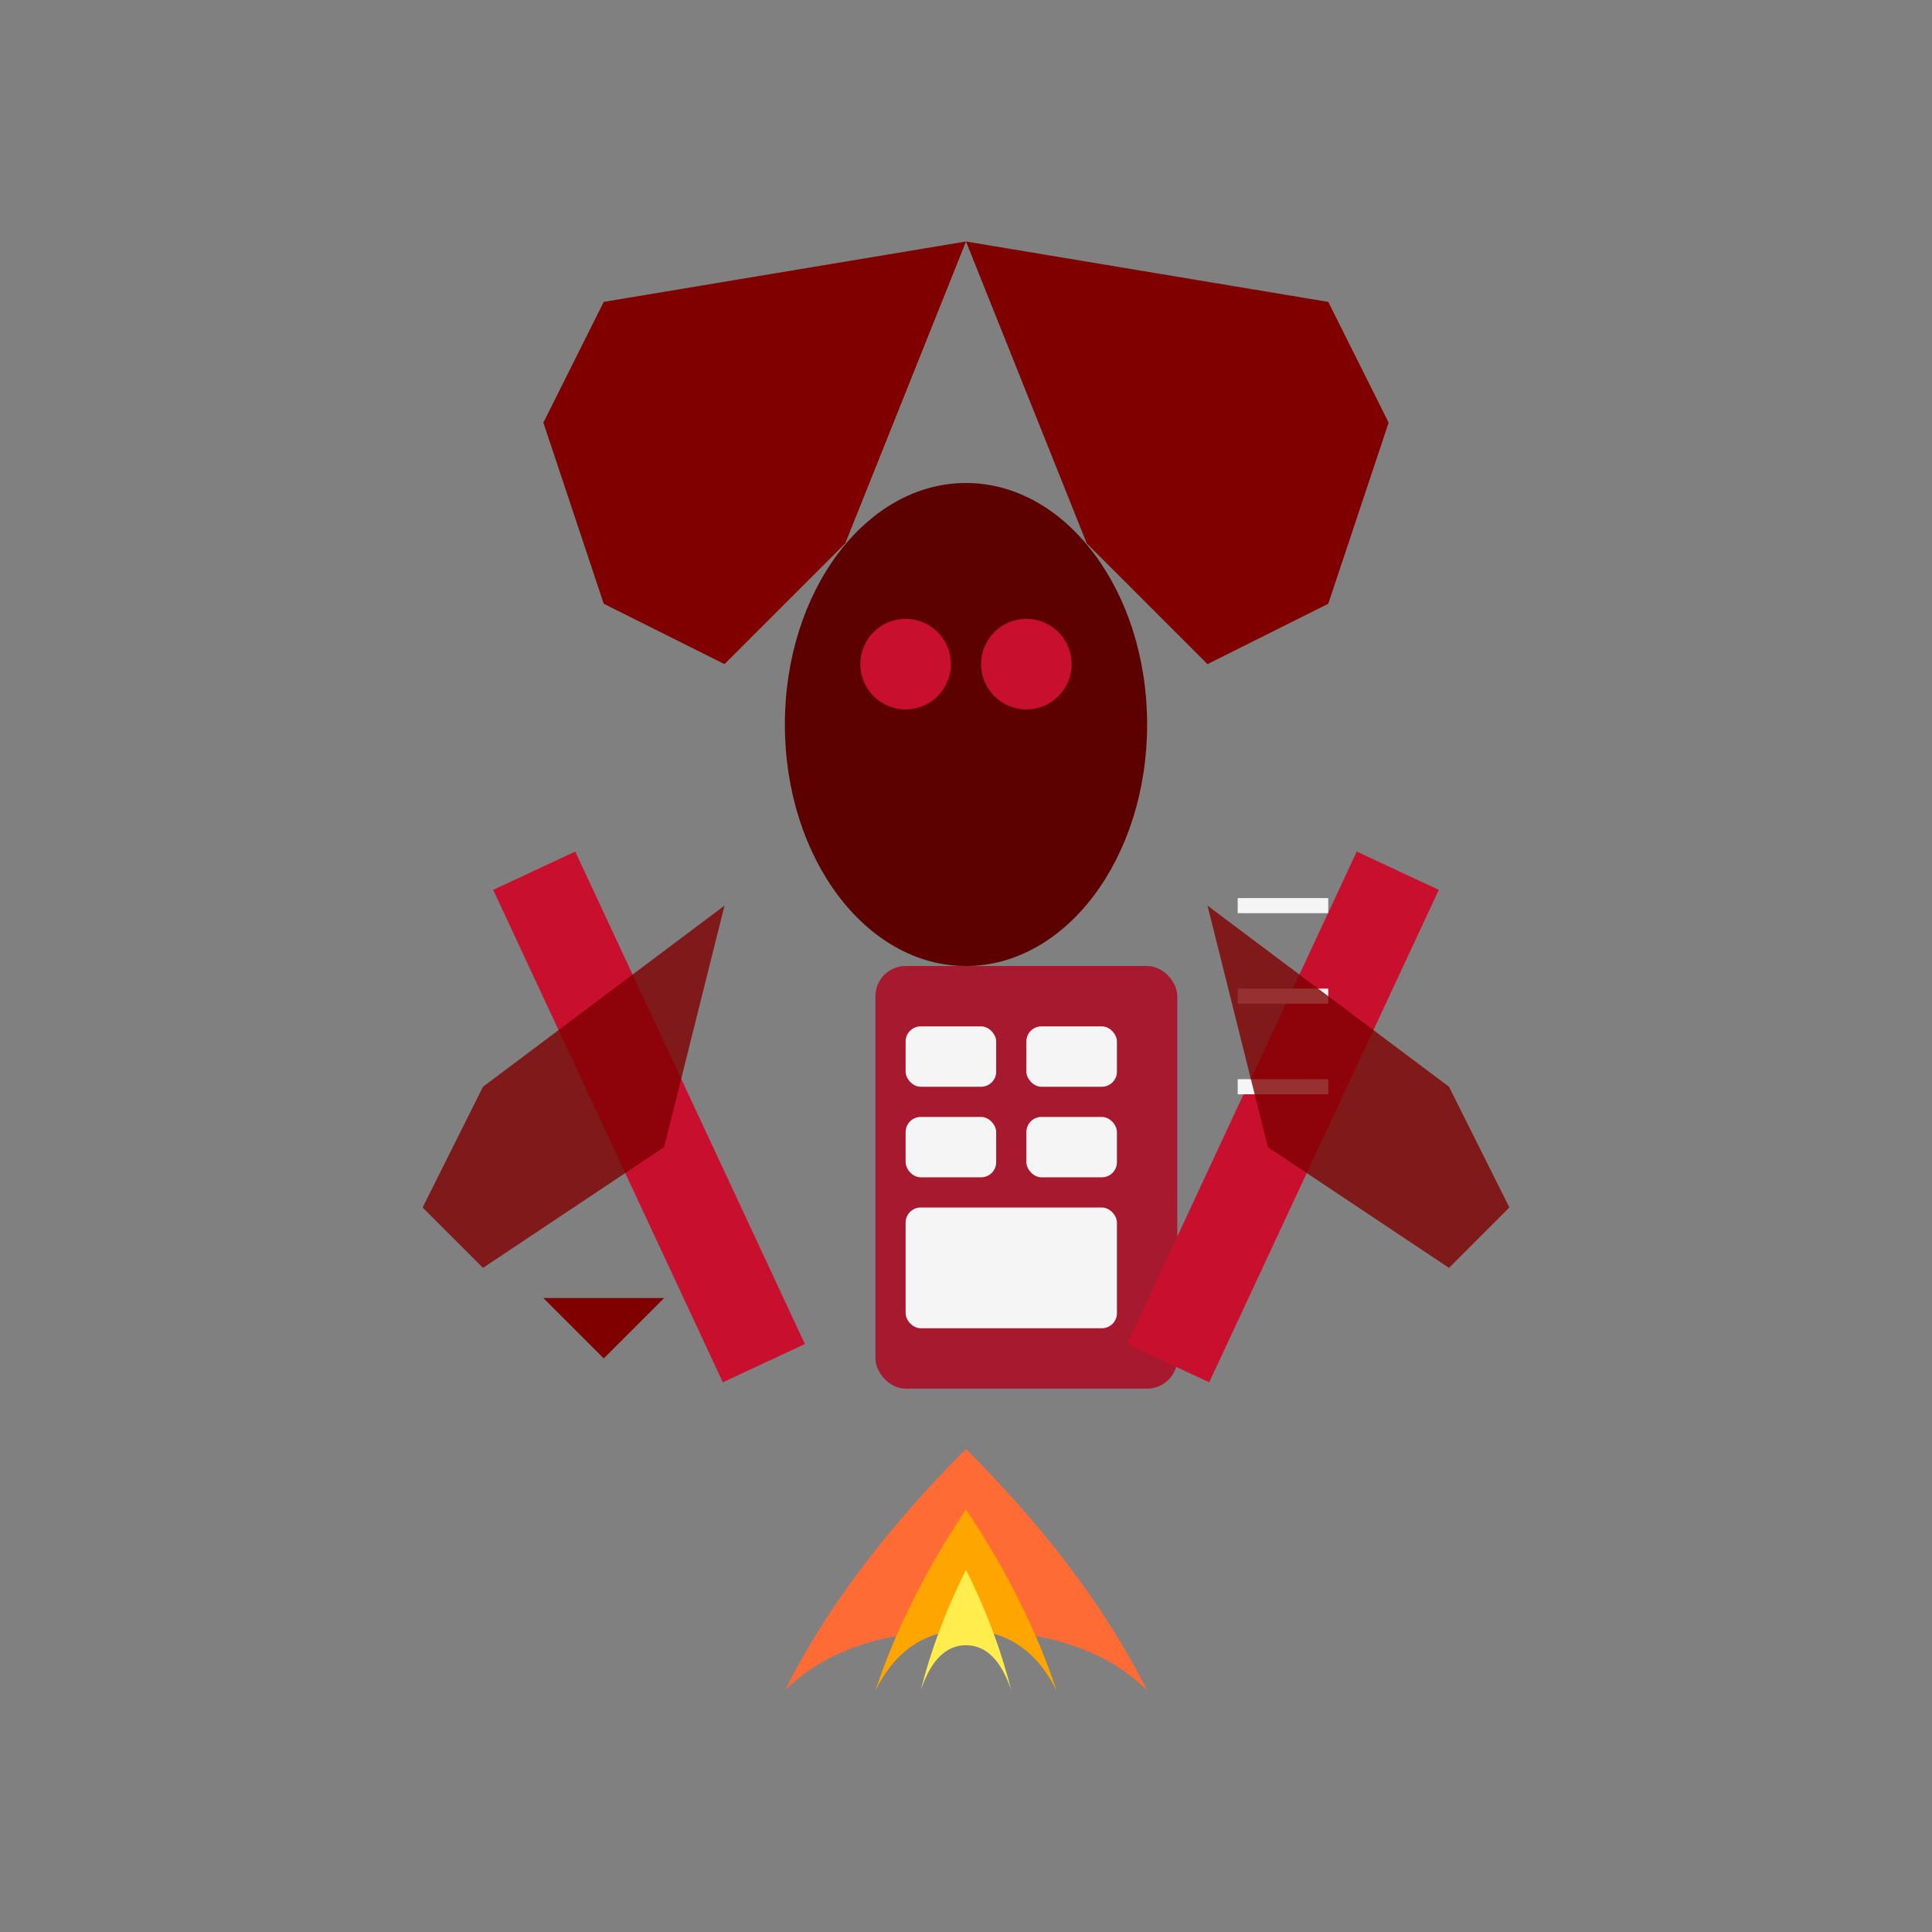 <svg width="64" height="64" viewBox="0 0 64 64" fill="none" xmlns="http://www.w3.org/2000/svg">
  <rect x="0" y="0" width="64" height="64" fill="#808080" stroke="none"/>
  <!-- Phoenix-inspired logo with academic tools -->
  <!-- Upper wings -->
  <path d="M32 8 L28 18 L24 22 L20 20 L18 14 L20 10 Z" fill="#800000"/>
  <path d="M32 8 L36 18 L40 22 L44 20 L46 14 L44 10 Z" fill="#800000"/>

  <!-- Phoenix head/body -->
  <ellipse cx="32" cy="24" rx="6" ry="8" fill="#5c0000"/>
  <circle cx="30" cy="22" r="1.5" fill="#c8102e"/>
  <circle cx="34" cy="22" r="1.5" fill="#c8102e"/>

  <!-- Tools arrangement (pen, calculator, ruler) -->
  <!-- Pen on left -->
  <rect x="20" y="28" width="3" height="18" fill="#c8102e" transform="rotate(-25 21.5 37)"/>
  <path d="M18 43 L20 45 L22 43 Z" fill="#800000"/>

  <!-- Calculator in center -->
  <rect x="29" y="32" width="10" height="14" rx="1" fill="#a6192e"/>
  <rect x="30" y="34" width="3" height="2" rx="0.5" fill="#f5f5f5"/>
  <rect x="34" y="34" width="3" height="2" rx="0.5" fill="#f5f5f5"/>
  <rect x="30" y="37" width="3" height="2" rx="0.5" fill="#f5f5f5"/>
  <rect x="34" y="37" width="3" height="2" rx="0.5" fill="#f5f5f5"/>
  <rect x="30" y="40" width="7" height="4" rx="0.5" fill="#f5f5f5"/>

  <!-- Ruler on right -->
  <rect x="41" y="28" width="3" height="18" fill="#c8102e" transform="rotate(25 42.5 37)"/>
  <line x1="41" y1="30" x2="44" y2="30" stroke="#f5f5f5" stroke-width="0.5"/>
  <line x1="41" y1="33" x2="44" y2="33" stroke="#f5f5f5" stroke-width="0.5"/>
  <line x1="41" y1="36" x2="44" y2="36" stroke="#f5f5f5" stroke-width="0.5"/>

  <!-- Flame effect at bottom -->
  <path d="M32 48 Q28 52 26 56 Q28 54 32 54 Q36 54 38 56 Q36 52 32 48 Z" fill="#ff6b35"/>
  <path d="M32 50 Q30 53 29 56 Q30 54 32 54 Q34 54 35 56 Q34 53 32 50 Z" fill="#ffa500"/>
  <path d="M32 52 Q31 54 30.5 56 Q31 54.5 32 54.5 Q33 54.5 33.5 56 Q33 54 32 52 Z" fill="#ffed4e"/>

  <!-- Lower wing spreads -->
  <path d="M24 30 L16 36 L14 40 L16 42 L22 38 Z" fill="#800000" opacity="0.8"/>
  <path d="M40 30 L48 36 L50 40 L48 42 L42 38 Z" fill="#800000" opacity="0.8"/>
</svg>
